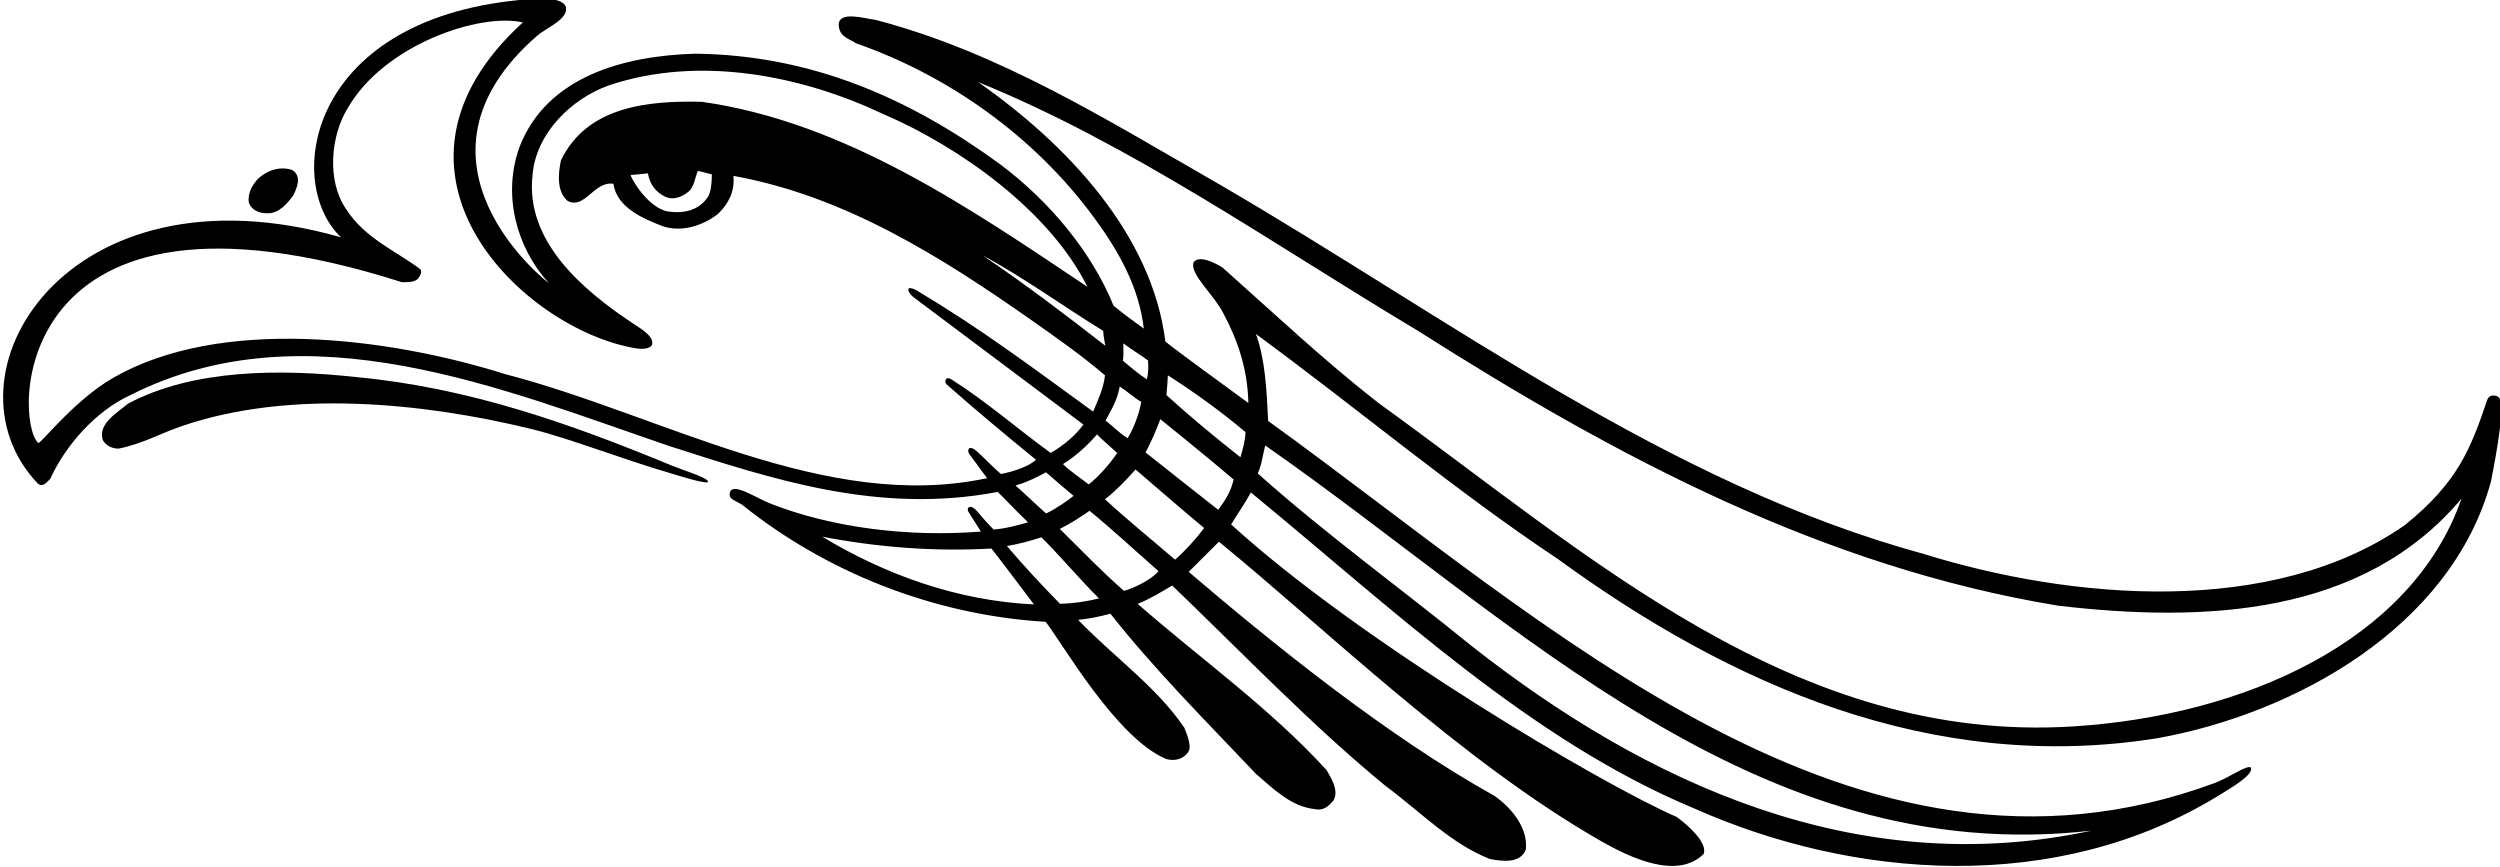 <?xml version="1.0" encoding="UTF-8"?>
<svg xmlns="http://www.w3.org/2000/svg" xmlns:xlink="http://www.w3.org/1999/xlink" width="551pt" height="191pt" viewBox="0 0 551 191" version="1.1">
<g id="surface1">
<path style=" stroke:none;fill-rule:nonzero;fill:rgb(0%,0%,0%);fill-opacity:1;" d="M 550.551 87.43 C 549.5 86.875 548.5 87.25 548.227 88.023 C 544.5 99 541.75 106.25 530.012 115.746 C 500.785 136.102 456.59 132.219 423.961 122.082 C 367.41 106.637 319.574 70.203 268.805 40.664 C 244.332 26.645 220.336 11.516 193.008 4.391 C 190.25 4 185.25 2.5 184.852 5.18 C 184.75 8.25 187.5 8.625 188.652 9.535 C 208.613 16.508 227.742 29.68 241.242 48.109 C 246.75 55.625 251.062 63.473 252.094 72.422 C 249.625 70.625 247.973 69.48 245.422 67.367 C 240.668 55.645 231.422 44.465 220.57 36.309 C 200.691 21.734 178.832 12.07 153.094 11.836 C 137.57 12.309 120.539 16.824 114.52 32.348 C 110.641 42.961 113.875 54.625 120.938 62.363 C 120.855 62.445 86.375 35.625 118.48 7.797 C 120.625 6 125.25 4.25 124.738 1.539 C 124 -0.5 119.66 -0.395 116.977 -0.203 C 68 3.25 62.25 40 75.16 52.305 C 14.5 35 -14.25 83 8.391 106.637 C 9.5 107.43 10.371 106.242 11.086 105.527 C 14.5 98 21.25 90.5 28.746 87.074 C 67.633 67.434 111.273 85.965 147.547 98.32 C 170.039 105.527 193.5 113.438 219.891 108.422 C 221.375 109.812 224.188 112.875 226.586 115.117 C 224.562 115.688 222.062 116.438 219.004 116.719 C 218 115.75 216.188 113.688 215.555 112.914 C 213.812 110.812 213 111.938 213.383 112.695 C 214.375 114.375 215.312 115.688 216.184 117.156 C 200.262 118.422 183.473 116.344 169.805 110.992 C 166.625 109.75 161.75 106.375 160.906 108.402 C 160.5 110 161.5 110 163.547 111.23 C 181.75 125.875 205.445 135.547 230.473 137.051 C 234.375 142.125 246.152 162.793 257.082 167.305 C 258.906 167.781 260.887 167.387 261.992 165.562 C 262.625 164.375 261.676 162.078 261.043 160.414 C 254.867 151.309 245.469 144.781 237.629 136.621 C 240.375 136.312 242.441 135.887 244.738 135.254 C 254.402 147.531 265.559 158.672 276.805 170.555 C 280.766 173.957 284.566 177.762 289.715 178.316 C 291.695 178.789 292.805 177.68 293.91 176.414 C 295.102 174.195 293.516 171.742 292.406 169.762 C 279.812 155.98 264.688 145.289 250.746 133.09 C 253.75 131.875 255.895 130.477 258.352 129.051 C 273.715 143.781 289.078 159.859 305.316 173.168 C 312.922 178.789 319.812 185.996 328.363 189.324 C 330.977 189.801 335.016 190.434 336.285 187.266 C 336.84 182.672 333.355 178.234 329.473 175.465 C 305.75 162.25 281 142.25 261.992 126.043 C 264.211 123.824 266.508 121.527 268.645 119.391 C 291.5 138 322 167.75 352.84 185.363 C 359.188 188.988 369.625 194 375.488 188.215 C 376.375 185.75 372.16 181.957 369.551 180.059 C 353.25 173 299.75 141.5 271.34 115.586 C 272.766 113.211 274.125 111.375 275.695 108.539 C 307.137 134.359 337.395 163.188 373.352 178.156 C 408.199 193.68 453.25 197.5 489.348 175.117 C 491.695 173.66 496.75 170.75 496.105 169.164 C 495.25 168.5 491.324 171.398 488.031 172.613 C 409 201.75 341.512 137.527 279.496 92.777 C 279.18 86.125 278.863 79.234 276.805 73.609 C 299.059 89.926 320.602 108.062 343.332 123.191 C 381.352 150.91 425.781 170.633 475.441 162.711 C 505.535 157.328 540.227 138.398 549.02 106.082 C 550.25 99.75 552.375 88.5 550.551 87.43 Z M 278.855 98.18 C 334.453 136.91 387.051 191.543 461.027 183.066 C 409.465 194.156 362.977 172.77 324.324 142.355 C 308.562 129.527 292.484 117.965 277.199 104.34 C 278.07 102.598 278.25 100.5 278.855 98.18 Z M 247.578 75.672 C 249.875 77.375 252 78.625 253.023 79.453 C 253.125 80.75 253.125 82.25 252.773 83.613 C 251 82.5 249 80.75 247.496 79.527 C 247.625 78.375 247.625 77.75 247.578 75.672 Z M 246.785 85.176 C 248.625 86.375 249.875 87.629 251.539 88.578 C 251 91.5 249.75 94.625 248.531 96.578 C 246.785 95.551 245.328 93.953 243.664 92.688 C 245.012 90.23 246.312 88.023 246.785 85.176 Z M 246.234 99.828 C 244.375 102.625 241.75 105.375 239.953 106.762 C 238.133 105.336 235.938 103.945 234.273 102.281 C 237.5 100.375 240.625 97.125 241.785 95.746 C 242.875 96.875 244.625 98.375 246.234 99.828 Z M 243.609 76.203 C 234.977 69.473 225.719 62.445 216.531 56.266 C 225.562 61.098 234.355 67.535 243.148 72.922 C 243.195 74.25 243.453 75.094 243.609 76.203 Z M 215.398 99.555 C 215 99.25 214.312 98.562 213.66 98.766 C 213.125 99.25 213.5 99.938 213.855 100.383 C 215.125 102 216.312 103.812 217.574 105.383 C 182 113 146.121 91.512 111.434 82.48 C 85.219 74.246 48.5 69.75 24.945 83.273 C 16.289 88.242 8.75 98.125 8.441 97.602 C 3 93 1.75 34.5 88.621 62.207 C 89.73 62.129 91.395 62.363 92.266 61.254 C 92.66 60.699 93.059 59.988 92.66 59.355 C 87.195 55.234 80.387 52.543 76.266 46.051 C 71.988 39.871 72.863 29.891 76.664 23.793 C 84.664 9.855 105.75 2.75 115.234 4.945 C 79 38 115.5 72.75 140.184 76.777 C 141.125 76.938 143.438 77.062 143.746 75.828 C 144.062 74.125 141.438 72.562 139.785 71.473 C 128.602 64.09 115.711 53.258 117.371 38.605 C 118.086 29.418 125.926 21.734 134.242 18.805 C 154.281 12.07 176.934 16.746 194.672 25.141 C 211.465 32.348 231.375 46.5 239.664 63.219 C 213.766 45.871 186.355 26.961 154.754 22.445 C 142.719 22.129 129.332 23.477 123.629 35.355 C 122.996 38.367 122.688 42.25 125.133 44.309 C 128.938 46.188 130.914 39.871 135.191 40.504 C 135.938 45.75 141.766 48.188 146.043 49.852 C 150.25 51.25 154.836 49.77 158.238 47.156 C 160.617 44.859 161.965 42.168 161.645 38.762 C 186.199 43.199 207.391 56.551 227.621 70.762 C 232.5 74.188 238.375 78.312 243.539 82.719 C 243.223 85.57 242.035 88.105 240.926 90.719 C 227.066 80.66 216.535 72.691 202.121 64.059 C 201.938 63.938 200.688 63.25 200.223 63.613 C 200 64.188 200.812 65.125 201.441 65.586 C 202 66 224.688 83 238.789 93.57 C 237.125 95.875 234.5 98.125 231.578 99.828 C 224.062 94.375 217.562 88.625 209.824 83.703 C 208.5 82.75 208 84 208.605 84.691 C 215.336 90.629 221.188 95.5 228.332 101.332 C 226.875 102.75 223.25 104 220.586 104.465 C 218.5 102.625 216.875 100.875 215.398 99.555 Z M 156.895 38.445 C 156.875 41 156.5 42.875 155.941 43.516 C 154 46.375 150.688 47.125 147.152 46.605 C 142.562 45.688 138.754 38.75 139.023 38.566 C 140 38.5 141.312 38.375 142.797 38.207 C 143.25 40.562 144.312 42.188 146.598 43.355 C 148.5 44.25 150.48 43.277 151.746 42.246 C 153 41.188 153.172 39.16 153.805 37.652 C 154.836 37.891 155.938 38.188 156.895 38.445 Z M 223.809 106.992 C 226.25 106.375 229.125 104.875 230.539 104.086 C 232.438 105.75 234.75 107.75 236.617 109.289 C 235.188 110.438 232.676 112.16 230.562 113.172 C 228.582 111.43 225.789 108.734 223.809 106.992 Z M 181.211 118.281 C 193.09 120.578 205.75 121.625 218.504 120.895 C 220.5 123.375 224.875 129.25 227.883 133.215 C 211.012 132.422 195.148 126.676 181.211 118.281 Z M 233.641 133.09 C 229.312 128.688 225.641 124.695 221.918 120.34 C 224.75 119.875 227.078 119.211 229.535 118.418 C 233.73 122.613 237.785 127.465 242.223 131.898 C 239.5 132.562 236.625 133 233.641 133.09 Z M 247.738 130.238 C 242.906 126.043 238.414 121.324 233.586 116.57 C 236.188 115.25 237.84 114.16 240.133 112.578 C 245.281 116.777 250.273 121.449 255.34 125.883 C 253.75 127.75 250.25 129.5 247.738 130.238 Z M 258.984 123.348 C 253.836 118.914 248.609 114.715 243.539 110.043 C 245.875 108.25 248.375 105.625 250.273 103.469 C 255.184 107.668 260.125 112 265.398 116.379 C 263.5 118.875 261.25 121.375 258.984 123.348 Z M 268.5 112.359 C 263.125 108.125 258 104.125 252.488 99.723 C 253.75 97.25 254.625 95.375 255.738 92.383 C 256.375 92.875 266.902 101.41 271.895 105.688 C 271.262 108.301 270.25 110 268.5 112.359 Z M 273.398 100.777 C 267.855 96.422 262.391 91.906 257.082 87.074 C 257.25 85.375 257.32 84.145 257.398 82.719 C 263.43 86.578 269.145 90.727 274.508 95.234 C 274.43 97.215 274 98.625 273.398 100.777 Z M 456.988 160.098 C 395.715 163.961 350.699 122.637 303.812 88.816 C 292.012 79.629 281 69.25 269.438 58.961 C 267.5 57.75 264.25 56.25 263.102 57.77 C 262 60.25 267.625 65 269.598 69.016 C 272.844 75.035 274.98 81.453 275.141 88.816 C 270.25 85.25 259.25 77.25 256.848 75.273 C 253.914 51.754 235.383 31.949 215.582 18.09 C 249.32 31.793 280.449 53.73 312.367 72.82 C 356.242 100.699 401.703 124.934 453.582 133.488 C 485.973 137.289 520.824 135.703 542.523 109.887 C 531.5 141.5 494.25 157.75 456.988 160.098 "/>
<path style=" stroke:none;fill-rule:nonzero;fill:rgb(0%,0%,0%);fill-opacity:1;" d="M 147.906 102.551 C 125.875 93.438 103.414 85.445 78.562 83.113 C 61.852 81.293 42.605 81.293 28.191 88.977 C 25.895 90.957 21.539 93.332 22.648 96.977 C 23.359 98.242 24.707 98.875 26.133 98.875 C 31.121 97.926 35.477 95.469 40.152 93.887 C 63.754 85.809 93.109 88.711 116.977 94.52 C 125.625 96.625 137.293 101.27 147.801 104.309 C 149.75 104.875 157.105 107.238 155.941 105.926 C 155.125 105 150.59 103.664 147.906 102.551 "/>
<path style=" stroke:none;fill-rule:nonzero;fill:rgb(0%,0%,0%);fill-opacity:1;" d="M 59 47 C 61.457 47.078 63.355 44.859 64.703 42.961 C 65.496 41.219 66.527 38.922 64.465 37.496 C 61.773 36.547 58.922 37.496 56.863 39.395 C 55.594 40.82 54.645 42.406 54.805 44.465 C 55.277 46.285 57.18 47.078 59 47 "/>
</g>
</svg>
